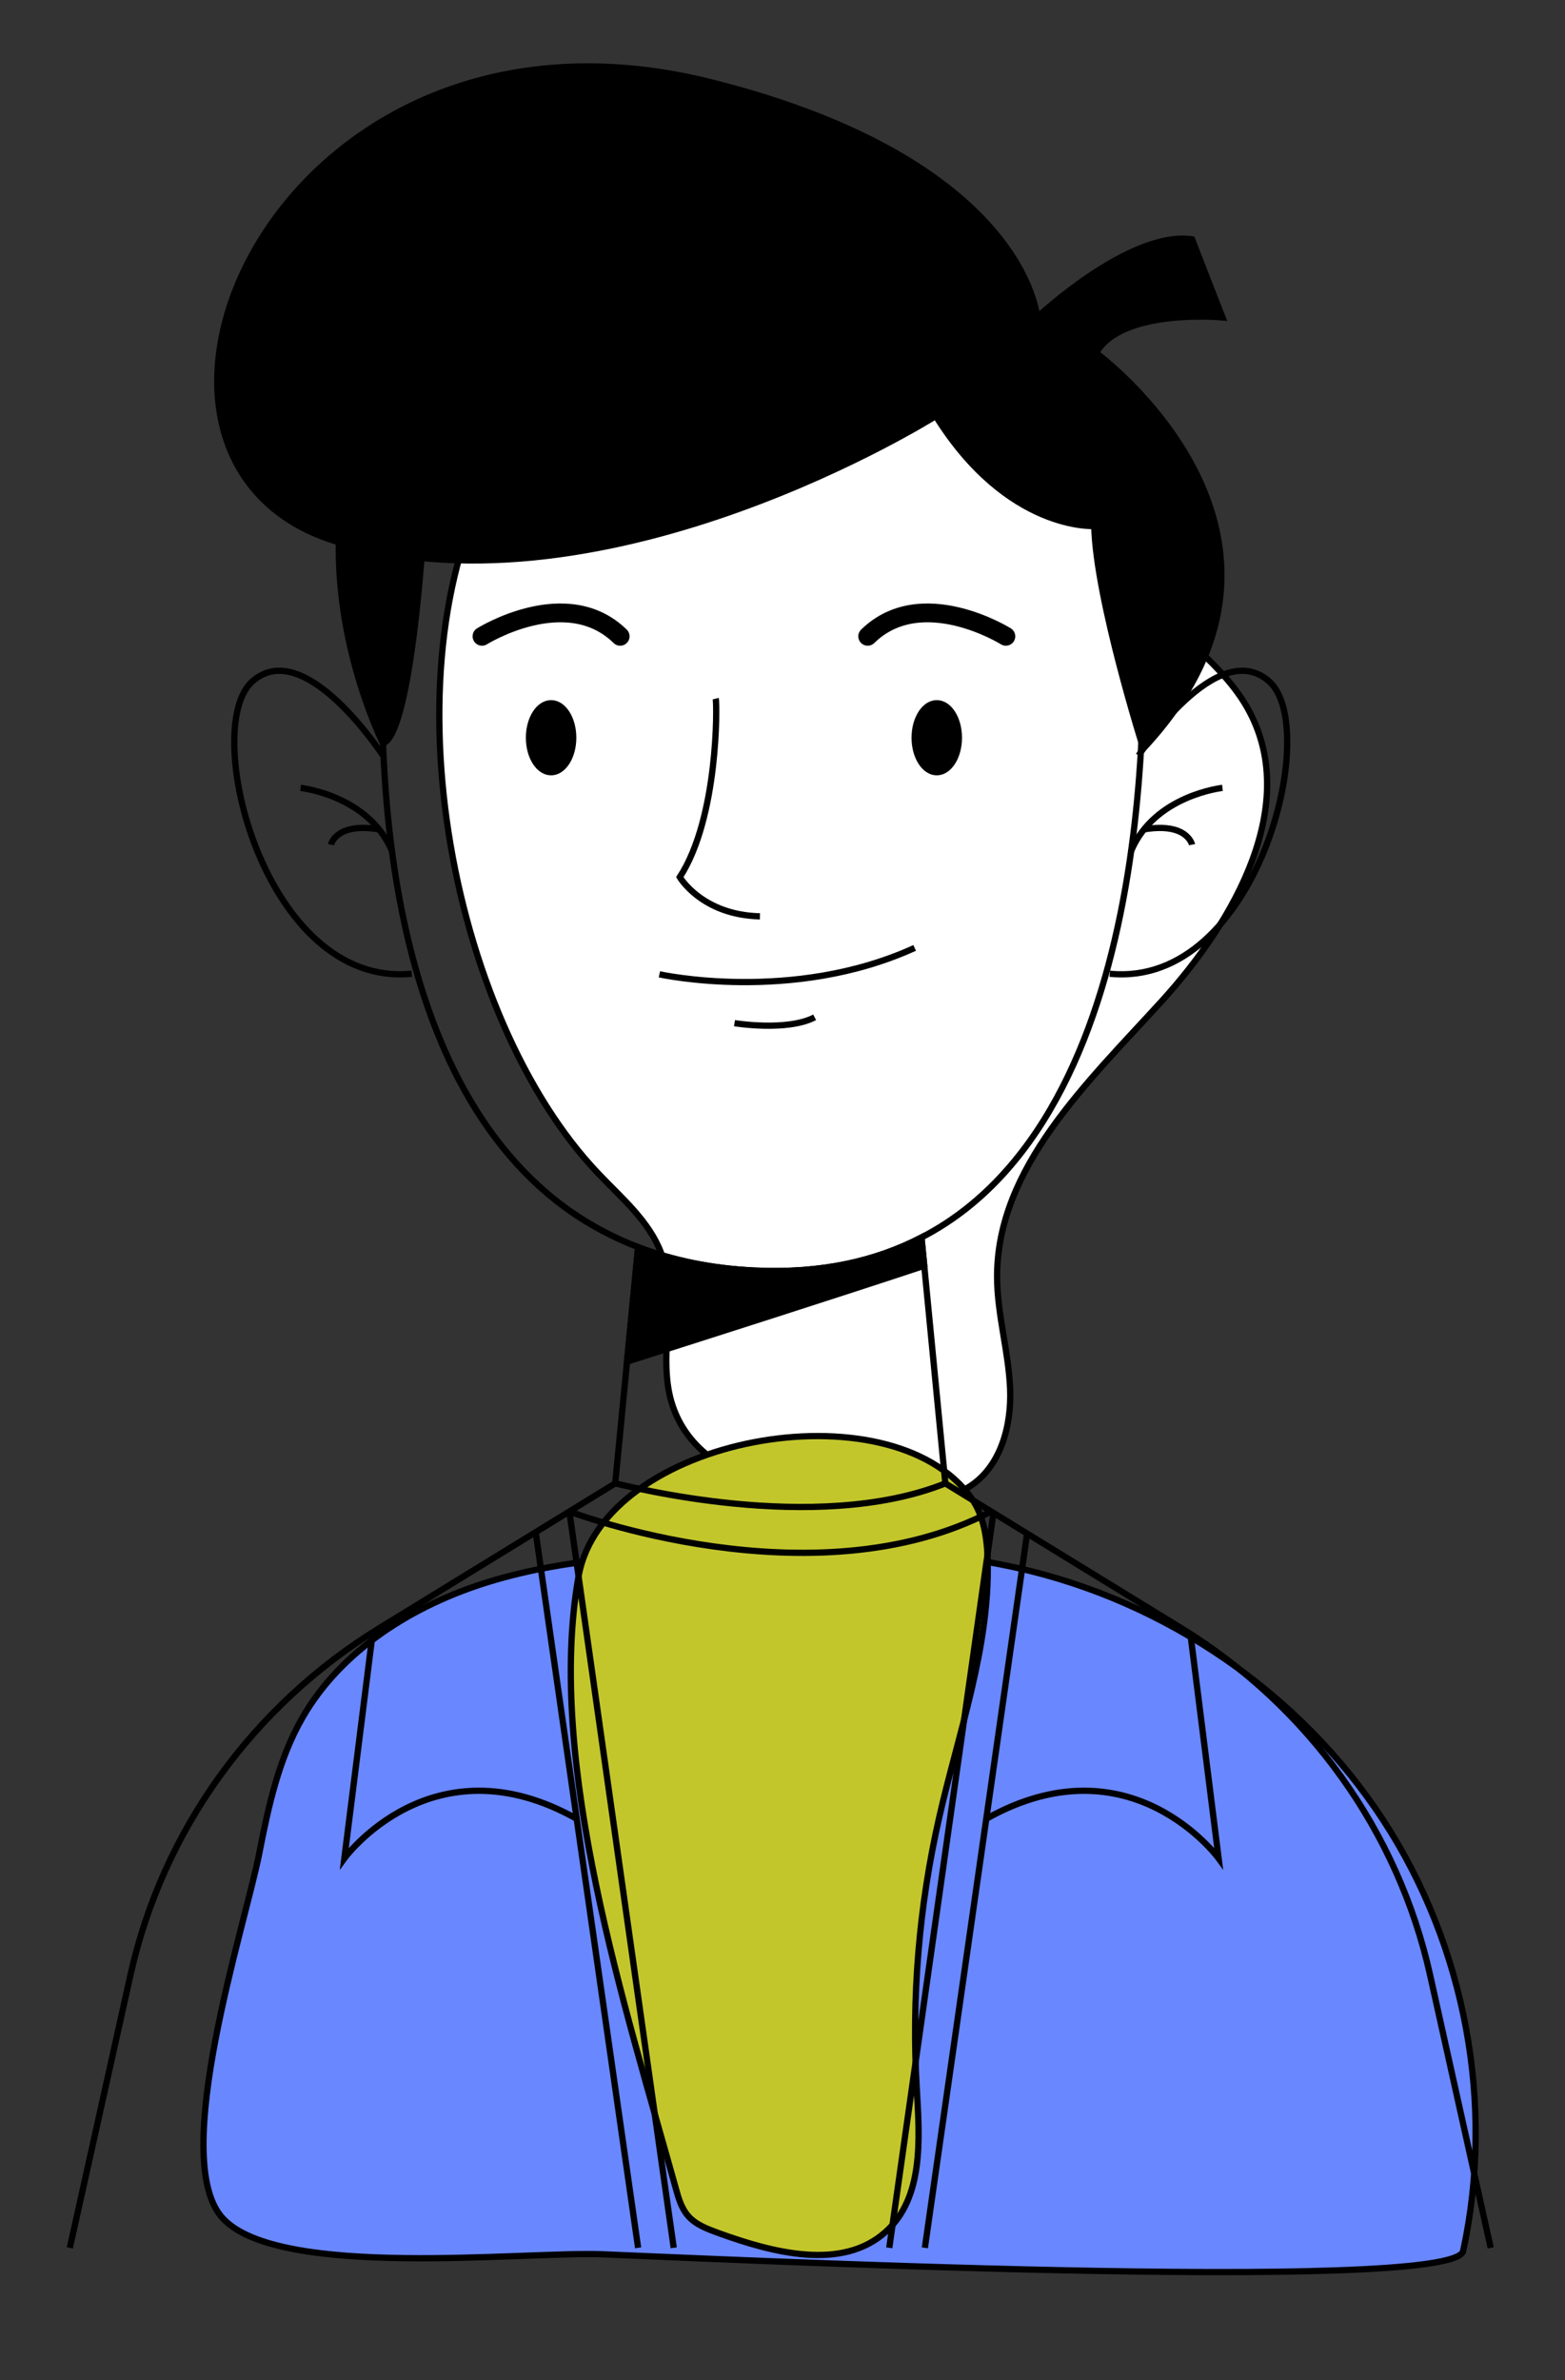 <svg width="250" height="380" xmlns="http://www.w3.org/2000/svg">
 <rect width="100%" height="100%" fill="#333333" stroke="none"/>
 <g>
  <title>Layer 1</title>
  <g id="svg_5" stroke="null">
   <g id="svg_2" stroke="null"/>
   <g id="svg_1" stroke="null">
    <g id="svg_6" stroke="null">
     <g id="svg_7" stroke="null">
      <path id="svg_8" d="m384.942,226.505c1.94,2.075 4.193,4.023 5.169,6.69c1.499,4.099 -0.408,8.825 0.963,12.969c2.21,6.679 10.947,7.957 17.981,8.063c2.233,0.034 4.604,0.031 6.507,-1.137c2.712,-1.665 3.639,-5.215 3.507,-8.395c-0.132,-3.18 -1.074,-6.295 -1.08,-9.477c-0.017,-9.233 7.476,-16.44 13.622,-23.331c6.146,-6.89 11.618,-16.825 7.146,-24.903c-2.065,-3.729 -5.868,-6.154 -8.459,-9.539c-2.308,-3.016 -3.578,-6.691 -5.597,-9.907c-9.572,-15.246 -38.304,-17.966 -48.027,-1.339c-9.698,16.582 -4.25,46.919 8.268,60.306z" fill="#fff" stroke="null"/>
      <path id="svg_9" d="m456.655,317.818c2.637,-12.421 0.199,-25.842 -6.637,-36.542c-6.836,-10.7 -17.99,-18.552 -30.369,-21.379c-7.843,-1.791 -15.985,-1.624 -24.024,-1.351c-6.635,0.226 -13.354,0.532 -19.695,2.499c-6.34,1.966 -12.358,5.802 -15.598,11.596c-1.958,3.5 -2.803,7.498 -3.555,11.437c-1.172,6.139 -7.535,25.883 -3.058,30.937c4.632,5.229 24.971,2.831 31.521,3.081c6.479,0.248 70.626,3.438 71.415,-0.278z" fill="#6987FF" stroke="null"/>
      <path id="svg_10" d="m391.34,312.537c0.224,0.824 0.467,1.678 1.027,2.323c0.628,0.723 1.565,1.084 2.463,1.419c4.588,1.708 10.306,3.227 13.913,-0.084c3.16,-2.9 2.83,-7.861 2.582,-12.143c-0.446,-7.703 0.182,-15.467 1.861,-22.999c1.606,-7.206 4.182,-14.327 4.023,-21.708c-0.04,-1.881 -0.293,-3.847 -1.37,-5.39c-6.708,-9.601 -30.529,-5.182 -32.579,6.674c-2.74,15.852 3.964,36.745 8.08,51.908z" fill="#C3C62B" stroke="null"/>
     </g>
     <g id="svg_11" stroke="null">
      <path id="svg_12" d="m429.715,173.552c0,0 3.66,35.92 -11,52.71c-1.98,2.27 -4.29,4.19 -7,5.62c-3.78,2.01 -8.33,3.07 -13.79,2.81c-3.64,-0.17 -6.87,-0.87 -9.72,-1.99c-2.06,-0.81 -3.93,-1.84 -5.62,-3.04c-20.48,-14.69 -14.93,-56.11 -14.93,-56.11" fill="none" stroke-miterlimit="10" stroke="#000000"/>
      <path id="svg_13" d="m341.055,317.552l5.03,-23.13c2.65,-12.19 10.1,-22.8 20.67,-29.43l19.55,-12.26l0.98,-10.32l0.92,-9.71" fill="none" stroke-miterlimit="10" stroke="#000000"/>
      <path id="svg_14" d="m458.945,317.552l-5.03,-23.13c-2.65,-12.19 -10.1,-22.8 -20.67,-29.43l-19.55,-12.26l-1.75,-18.45l-0.23,-2.4" fill="none" stroke-miterlimit="10" stroke="#000000"/>
      <path id="svg_15" d="m367.029,191.017c0,0 -6.517,-10.241 -10.847,-6.266c-4.33,3.975 1.041,26 13.24,24.771" fill="none" stroke-miterlimit="10" stroke="#000000"/>
      <path id="svg_16" d="m429.73,191.017c0,0 6.517,-10.241 10.847,-6.266c4.33,3.975 -1.041,26 -13.24,24.771" fill="none" stroke-miterlimit="10" stroke="#000000"/>
      <path id="svg_17" d="m360.202,193.764c0,0 5.643,0.625 7.579,5.357" fill="none" stroke-miterlimit="10" stroke="#000000"/>
      <path id="svg_18" d="m362.724,198.579c0,0 0.383,-1.91 3.975,-1.299" fill="none" stroke-miterlimit="10" stroke="#000000"/>
      <path id="svg_19" d="m436.686,193.764c0,0 -5.643,0.625 -7.579,5.357" fill="none" stroke-miterlimit="10" stroke="#000000"/>
      <path id="svg_20" d="m434.164,198.579c0,0 -0.383,-1.91 -3.975,-1.299" fill="none" stroke-miterlimit="10" stroke="#000000"/>
      <path id="svg_21" d="m412.902,162.235c0,0 -27.057,17.427 -49.529,10.701c-22.471,-6.726 -5.317,-48.345 30.981,-38.976c26.038,6.721 26.956,19.913 26.956,19.913s7.669,-7.383 12.854,-6.618l2.522,6.618c0,0 -8.344,-0.81 -10.484,3.012c0,0 20.504,15.361 3.922,33.547c0,0 -3.922,-12.604 -4.075,-18.872c0,0 -7.185,0.459 -13.147,-9.325z" stroke="null"/>
      <path id="svg_22" d="m370.227,174.268c0,0 -1.007,14.969 -3.187,15.715c0,0 -3.819,-7.722 -3.666,-17.047c0,0 5.156,1.195 6.853,1.332z" stroke="null"/>
      <path id="svg_23" d="m386.304,252.732c0.764,0.153 16.568,4.433 27.392,0" fill="none" stroke-miterlimit="10" stroke="#000000"/>
      <path id="svg_24" d="m382.501,255.117c0,0 20.18,7.888 34.998,0" fill="none" stroke-miterlimit="10" stroke="#000000"/>
      <line id="svg_25" x1="379.706" y1="256.87" x2="388.205" y2="317.548" fill="none" stroke-miterlimit="10" stroke="#000000"/>
      <line id="svg_26" x1="382.501" y1="255.117" x2="391.159" y2="317.548" fill="none" stroke-miterlimit="10" stroke="#000000"/>
      <path id="svg_27" d="m366.19,265.354l-2.358,19.174c0,0 7.299,-10.234 19.277,-3.355" fill="none" stroke-miterlimit="10" stroke="#000000"/>
      <line id="svg_28" x1="420.496" y1="256.87" x2="411.997" y2="317.548" fill="none" stroke-miterlimit="10" stroke="#000000"/>
      <line id="svg_29" x1="417.701" y1="255.117" x2="409.043" y2="317.548" fill="none" stroke-miterlimit="10" stroke="#000000"/>
      <path id="svg_30" d="m434.011,265.354l2.358,19.174c0,0 -7.299,-10.234 -19.278,-3.355" fill="none" stroke-miterlimit="10" stroke="#000000"/>
      <path id="svg_31" d="m375.252,180.913c0,0 6.994,-4.471 11.465,0" fill="none" stroke-width="3" stroke-linecap="round" stroke-linejoin="round" stroke-miterlimit="10" stroke="#000000"/>
      <path id="svg_32" d="m382.819,189.511c0,1.615 -0.821,2.924 -1.834,2.924c-1.013,0 -1.834,-1.309 -1.834,-2.924c0,-1.615 0.821,-2.924 1.834,-2.924c1.013,0.001 1.834,1.31 1.834,2.924z" stroke="null"/>
      <path id="svg_33" d="m418.717,180.913c0,0 -6.994,-4.471 -11.465,0" fill="none" stroke-width="3" stroke-linecap="round" stroke-linejoin="round" stroke-miterlimit="10" stroke="#000000"/>
      <path id="svg_34" d="m411.15,189.511c0,1.615 0.821,2.924 1.834,2.924c1.013,0 1.834,-1.309 1.834,-2.924c0,-1.615 -0.821,-2.924 -1.834,-2.924c-1.013,0.001 -1.834,1.31 -1.834,2.924z" stroke="null"/>
      <path id="svg_35" d="m394.643,186.197c0.115,0.459 0.229,10.089 -2.981,15.134c0,0 1.834,3.21 6.65,3.325" fill="none" stroke-miterlimit="10" stroke="#000000"/>
      <path id="svg_36" d="m389.972,209.571c0,0 11.018,2.499 21.178,-2.24" fill="none" stroke-miterlimit="10" stroke="#000000"/>
      <path id="svg_37" d="m396.202,213.713c0,0 4.36,0.726 6.65,-0.497" fill="none" stroke-miterlimit="10" stroke="#000000"/>
      <path id="svg_38" d="m411.945,234.282c-7.23,2.45 -18.47,6.12 -24.66,8.13l0.92,-9.71c2.85,1.12 6.08,1.82 9.72,1.99c5.46,0.26 10.01,-0.8 13.79,-2.81l0.23,2.4z" stroke="null"/>
     </g>
    </g>
   </g>
  </g>
  <g id="svg_39" stroke="null">
   <g id="svg_40" stroke="null">
    <title stroke="null">Layer 1</title>
    <g id="svg_41" stroke="null">
     <g id="svg_4" stroke="null"/>
     <g id="svg_3" stroke="null">
      <g id="svg_42" stroke="null">
       <g id="svg_43" stroke="null">
        <path id="svg_44" fill="#fff" d="m95.653,187.452c3.735,3.907 8.073,7.576 9.952,12.598c2.886,7.719 -0.786,16.618 1.854,24.422c4.255,12.577 21.077,14.984 34.62,15.183c4.299,0.064 8.864,0.058 12.528,-2.141c5.222,-3.135 7.006,-9.82 6.752,-15.809c-0.254,-5.988 -2.068,-11.854 -2.079,-17.846c-0.033,-17.387 14.394,-30.958 26.227,-43.935c11.833,-12.975 22.369,-31.683 13.759,-46.895c-3.976,-7.022 -11.298,-11.589 -16.287,-17.963c-4.444,-5.679 -6.889,-12.6 -10.776,-18.656c-18.43,-28.71 -73.749,-33.832 -92.469,-2.521c-18.672,31.226 -8.183,88.353 15.919,113.562l0,0z" stroke="null"/>
        <path id="svg_45" fill="#6987FF" d="m233.726,359.404c5.077,-23.39 0.383,-48.663 -12.779,-68.812c-13.162,-20.149 -34.637,-34.935 -58.471,-40.259c-15.101,-3.373 -30.777,-3.058 -46.255,-2.544c-12.775,0.426 -25.711,1.002 -37.92,4.706c-12.207,3.702 -23.794,10.926 -30.032,21.836c-3.77,6.591 -5.397,14.12 -6.845,21.537c-2.257,11.56 -14.508,48.74 -5.888,58.258c8.918,9.847 48.078,5.331 60.689,5.802c12.474,0.467 135.981,6.474 137.5,-0.523z" stroke="null"/>
        <path id="svg_46" fill="#C3C62B" d="m107.971,349.459c0.431,1.552 0.899,3.16 1.977,4.374c1.209,1.361 3.013,2.041 4.742,2.672c8.834,3.216 19.843,6.077 26.788,-0.158c6.084,-5.461 5.449,-14.803 4.971,-22.867c-0.859,-14.506 0.35,-29.126 3.583,-43.309c3.092,-13.57 8.052,-26.979 7.746,-40.878c-0.077,-3.542 -0.564,-7.244 -2.638,-10.15c-12.915,-18.08 -58.779,-9.758 -62.726,12.568c-5.275,29.851 7.632,69.195 15.557,97.748l-0,0z" stroke="null"/>
       </g>
       <g id="svg_47" stroke="null">
        <path id="svg_48" stroke-miterlimit="10" fill="none" d="m181.857,87.736c0,0 7.047,67.641 -21.179,99.258c-3.812,4.275 -8.26,7.89 -13.478,10.583c-7.278,3.785 -16.038,5.781 -26.551,5.292c-7.008,-0.32 -13.227,-1.638 -18.715,-3.747c-3.966,-1.525 -7.567,-3.465 -10.821,-5.725c-39.431,-27.663 -28.746,-105.661 -28.746,-105.661" stroke="#000000"/>
        <path id="svg_49" stroke-miterlimit="10" fill="none" d="m11.154,358.903l9.685,-43.556c5.102,-22.955 19.446,-42.935 39.797,-55.42l37.641,-23.087l1.887,-19.434l1.771,-18.285" stroke="#000000"/>
        <path id="svg_50" stroke-miterlimit="10" fill="none" d="m238.135,358.903l-9.685,-43.556c-5.102,-22.955 -19.446,-42.935 -39.797,-55.42l-37.641,-23.087l-3.369,-34.743l-0.443,-4.519" stroke="#000000"/>
        <path id="svg_51" stroke-miterlimit="10" fill="none" d="m61.164,120.625c0,0 -12.548,-19.285 -20.884,-11.8c-8.337,7.485 2.004,48.961 25.492,46.646" stroke="#000000"/>
        <path id="svg_52" stroke-miterlimit="10" fill="none" d="m181.886,120.625c0,0 12.548,-19.285 20.884,-11.8c8.337,7.485 -2.004,48.961 -25.492,46.646" stroke="#000000"/>
        <path id="svg_53" stroke-miterlimit="10" fill="none" d="m48.019,125.798c0,0 10.865,1.177 14.592,10.088" stroke="#000000"/>
        <path id="svg_54" stroke-miterlimit="10" fill="none" d="m52.875,134.865c0,0 0.737,-3.597 7.653,-2.446" stroke="#000000"/>
        <path id="svg_55" stroke-miterlimit="10" fill="none" d="m195.279,125.798c0,0 -10.865,1.177 -14.592,10.088" stroke="#000000"/>
        <path id="svg_56" stroke-miterlimit="10" fill="none" d="m190.423,134.865c0,0 -0.737,-3.597 -7.653,-2.446" stroke="#000000"/>
        <path id="svg_57" d="m149.486,66.425c0,0 -52.095,32.817 -95.361,20.151c-43.265,-12.666 -10.237,-91.039 59.65,-73.396c50.133,12.656 51.9,37.498 51.9,37.498s14.766,-13.903 24.749,-12.462l4.856,12.462c0,0 -16.065,-1.525 -20.186,5.672c0,0 39.478,28.926 7.551,63.172c0,0 -7.551,-23.735 -7.846,-35.538c0,0 -13.834,0.864 -25.313,-17.56l0,0z" stroke="null"/>
        <path id="svg_58" d="m67.321,89.085c0,0 -1.939,28.188 -6.136,29.593c0,0 -7.353,-14.541 -7.058,-32.101c0,0 9.927,2.25 13.195,2.508z" stroke="null"/>
        <path id="svg_59" stroke-miterlimit="10" fill="none" d="m98.275,236.84c1.471,0.288 31.899,8.348 52.74,0" stroke="#000000"/>
        <path id="svg_60" stroke-miterlimit="10" fill="none" d="m90.953,241.332c0,0 38.854,14.854 67.384,0" stroke="#000000"/>
        <line id="svg_61" stroke-miterlimit="10" fill="none" y2="358.896" x2="101.935" y1="244.633" x1="85.571" stroke="#000000"/>
        <line id="svg_62" stroke-miterlimit="10" fill="none" y2="358.896" x2="107.623" y1="241.332" x1="90.953" stroke="#000000"/>
        <path id="svg_63" stroke-miterlimit="10" fill="none" d="m59.548,260.609l-4.54,36.107c0,0 14.053,-19.272 37.115,-6.318" stroke="#000000"/>
        <line id="svg_64" stroke-miterlimit="10" fill="none" y2="358.896" x2="147.743" y1="244.633" x1="164.107" stroke="#000000"/>
        <line id="svg_65" stroke-miterlimit="10" fill="none" y2="358.896" x2="142.056" y1="241.332" x1="158.726" stroke="#000000"/>
        <path id="svg_66" stroke-miterlimit="10" fill="none" d="m190.128,260.609l4.54,36.107c0,0 -14.053,-19.272 -37.117,-6.318" stroke="#000000"/>
        <path id="svg_67" stroke-miterlimit="10" stroke-linejoin="round" stroke-linecap="round" stroke-width="3" fill="none" d="m76.996,101.598c0,0 13.466,-8.419 22.074,0" stroke="#000000"/>
        <path id="svg_68" d="m91.565,117.789c0,3.041 -1.581,5.506 -3.531,5.506c-1.95,0 -3.531,-2.465 -3.531,-5.506c0,-3.041 1.581,-5.506 3.531,-5.506c1.95,0.002 3.531,2.467 3.531,5.506z" stroke="null"/>
        <path id="svg_69" stroke-miterlimit="10" stroke-linejoin="round" stroke-linecap="round" stroke-width="3" fill="none" d="m160.682,101.598c0,0 -13.466,-8.419 -22.074,0" stroke="#000000"/>
        <path id="svg_70" d="m146.113,117.789c0,3.041 1.581,5.506 3.531,5.506c1.95,0 3.531,-2.465 3.531,-5.506c0,-3.041 -1.581,-5.506 -3.531,-5.506c-1.95,0.002 -3.531,2.467 -3.531,5.506z" stroke="null"/>
        <path id="svg_71" stroke-miterlimit="10" fill="none" d="m114.331,111.548c0.221,0.864 0.441,18.999 -5.739,28.499c0,0 3.531,6.045 12.804,6.261" stroke="#000000"/>
        <path id="svg_72" stroke-miterlimit="10" fill="none" d="m105.337,155.564c0,0 21.214,4.706 40.775,-4.218" stroke="#000000"/>
        <path id="svg_73" stroke-miterlimit="10" fill="none" d="m117.332,163.364c0,0 8.395,1.367 12.804,-0.936" stroke="#000000"/>
        <path id="svg_74" d="m147.643,202.097c-13.92,4.614 -35.561,11.525 -47.479,15.31l1.771,-18.285c5.487,2.109 11.706,3.427 18.715,3.747c10.512,0.49 19.273,-1.506 26.551,-5.292l0.443,4.519l0,-0z" stroke="null"/>
       </g>
      </g>
     </g>
    </g>
   </g>
  </g>
 </g>

</svg>